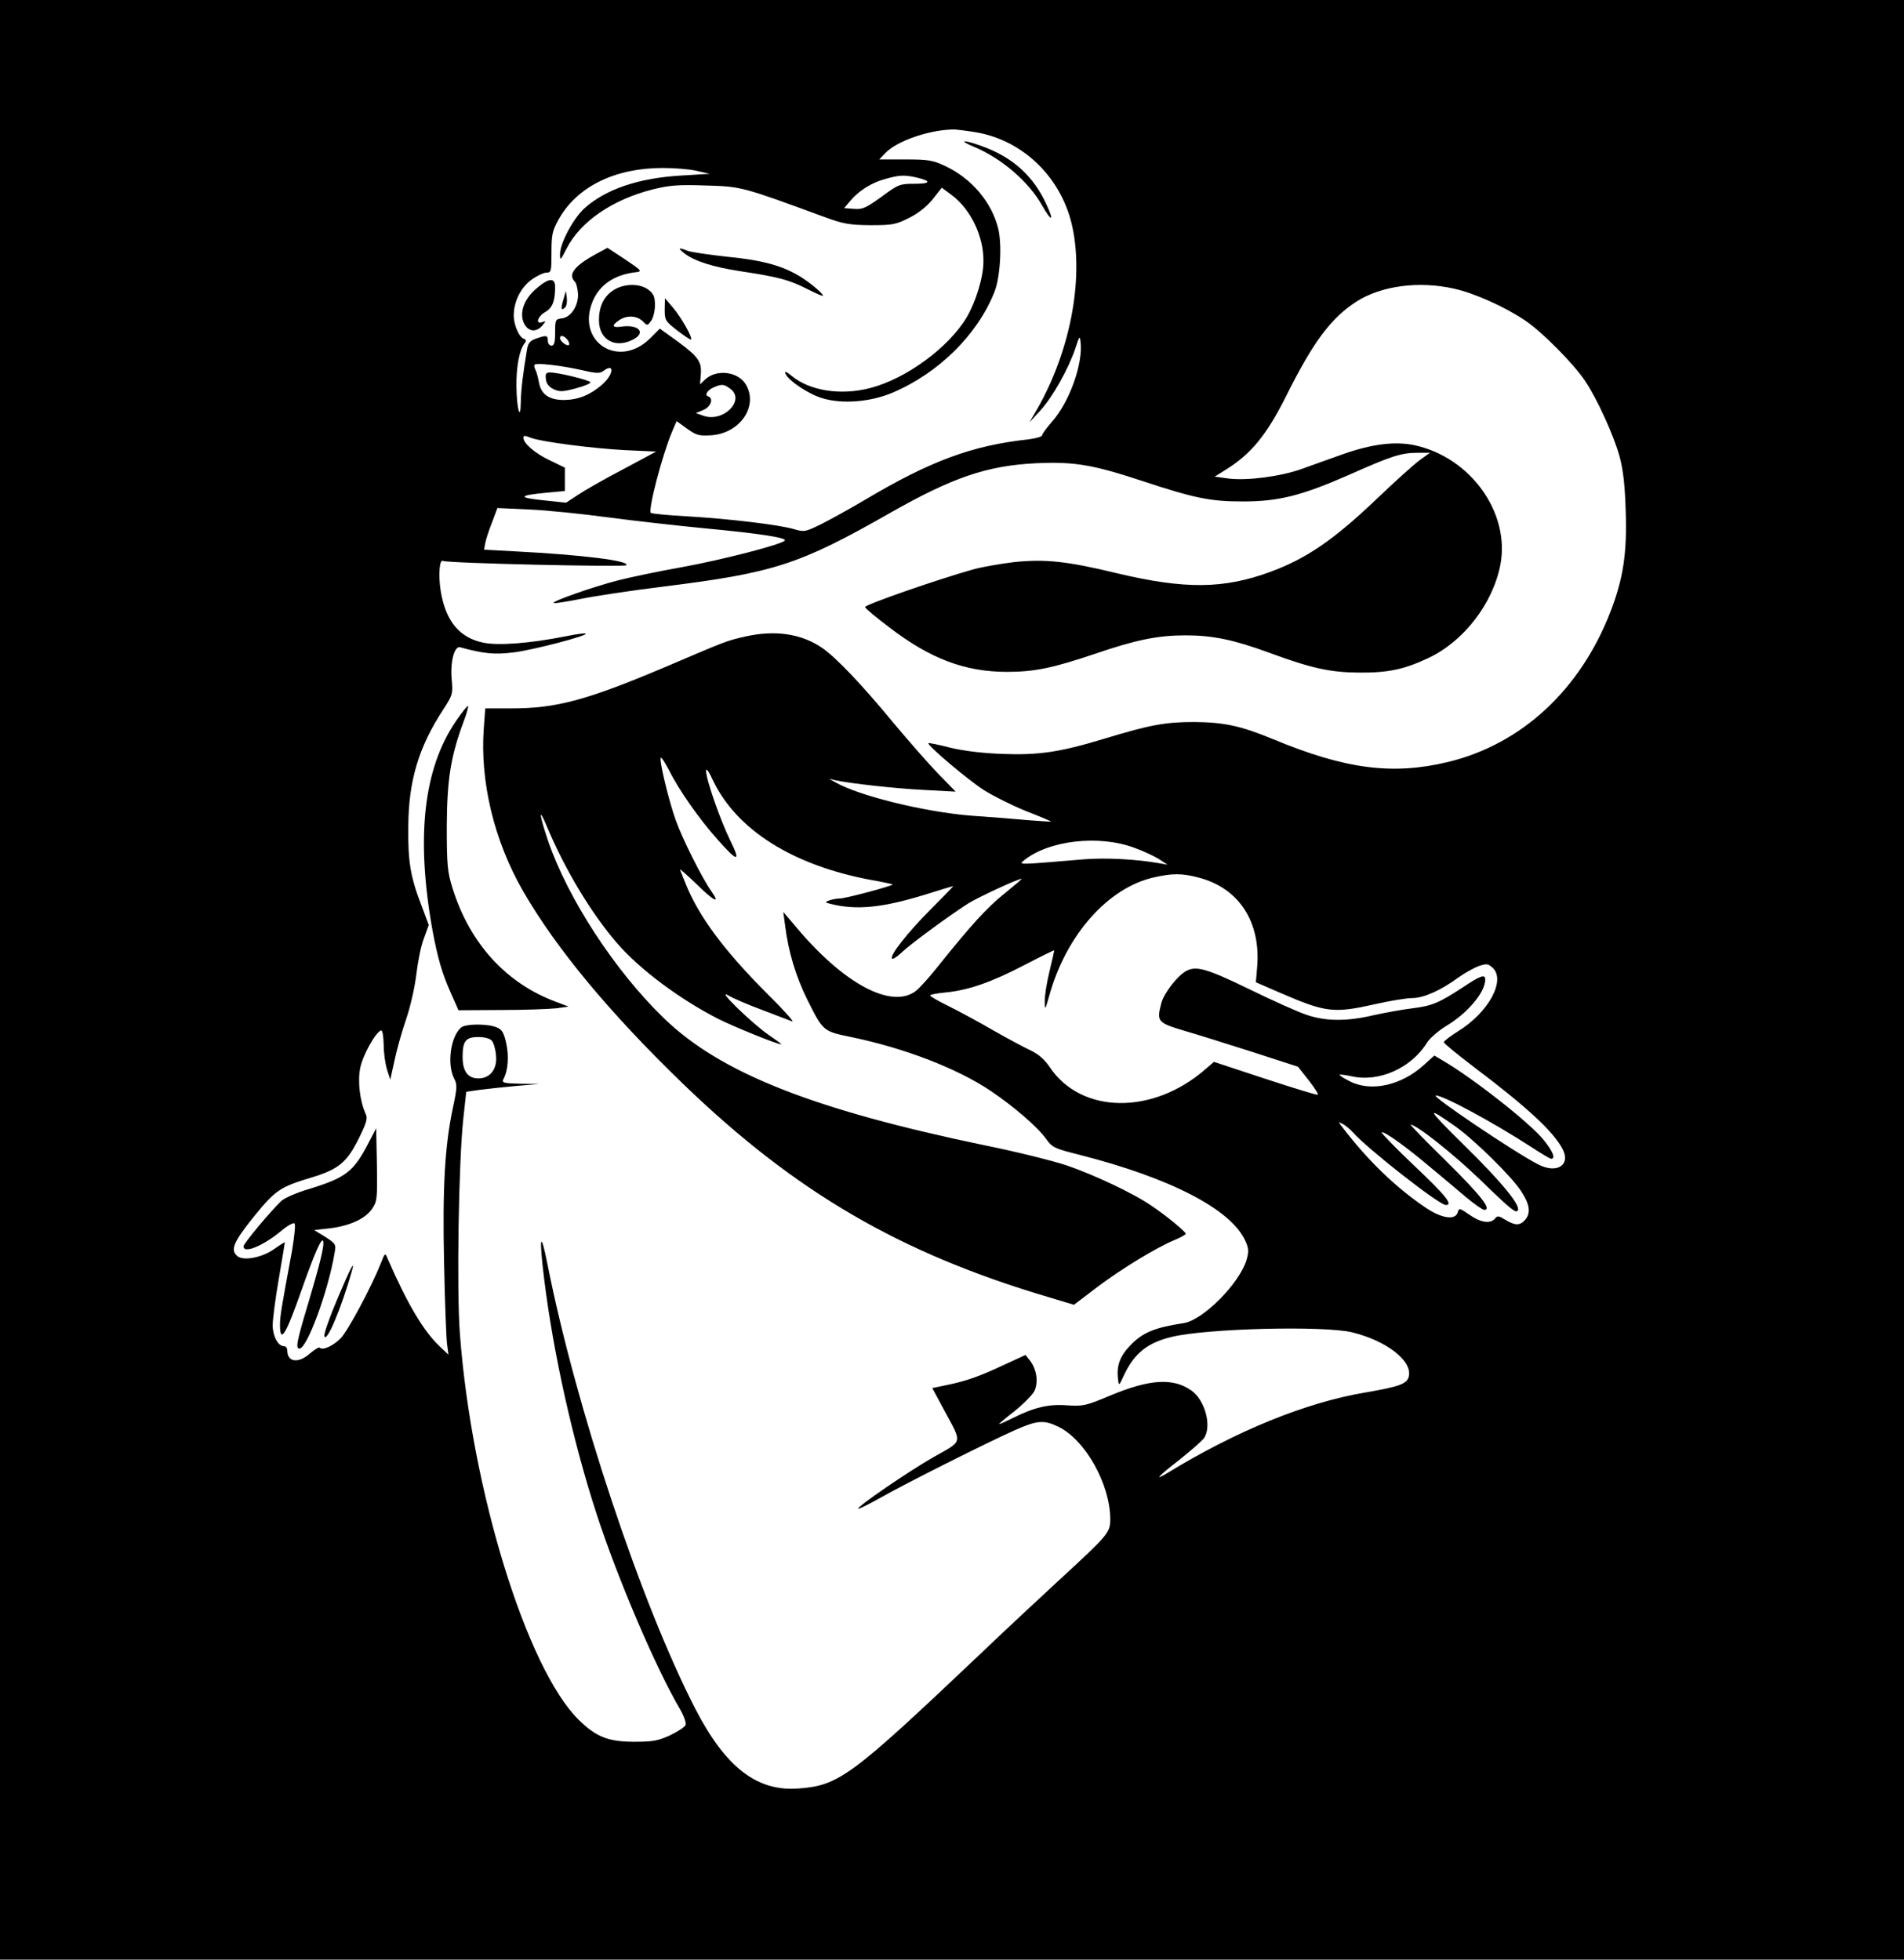 <?xml version="1.0" standalone="no"?>
<!DOCTYPE svg PUBLIC "-//W3C//DTD SVG 20010904//EN"
 "http://www.w3.org/TR/2001/REC-SVG-20010904/DTD/svg10.dtd">
<svg version="1.0" xmlns="http://www.w3.org/2000/svg"
 width="782pt" height="805pt" viewBox="0 0 782 805"
 preserveAspectRatio="xMidYMid meet">

<g transform="translate(0,805) scale(0.1,-0.1)"
fill="#000000" stroke="none">
<path d="M0 4025 l0 -4025 3910 0 3910 0 0 4025 0 4025 -3910 0 -3910 0 0
-4025z m4012 3481 c195 -35 351 -190 393 -391 46 -218 -11 -511 -145 -745
l-32 -55 46 50 c50 55 115 171 143 255 16 49 18 52 21 26 11 -90 -46 -248
-117 -328 -22 -25 -41 -51 -41 -56 0 -6 -26 -13 -57 -17 -230 -25 -401 -88
-670 -248 -61 -36 -142 -81 -180 -100 -65 -32 -70 -33 -111 -21 -59 18 -268
43 -440 53 -78 4 -145 11 -149 14 -12 13 47 238 87 333 l19 44 43 -31 c39 -28
49 -30 101 -27 117 9 193 120 140 209 -32 53 -120 64 -167 20 l-21 -20 3 38
c5 54 -8 74 -93 137 l-75 54 -39 -39 c-129 -129 -306 -16 -237 151 29 69 90
110 179 120 25 3 22 7 -45 52 l-73 48 -50 -27 c-87 -48 -113 -83 -84 -112 6
-6 12 -30 13 -52 1 -49 -30 -95 -67 -99 -26 -3 -27 -6 -27 -58 0 -41 -4 -54
-15 -54 -8 0 -15 9 -15 20 0 23 -5 24 -48 9 -24 -8 -33 -18 -37 -42 -18 -107
-25 -168 -26 -217 -1 -87 -17 -30 -18 64 -1 78 12 148 33 175 8 10 8 15 -2 19
-20 6 -42 57 -42 96 0 57 29 115 73 147 22 16 50 29 61 29 20 0 21 5 21 83 0
72 3 88 29 135 75 135 231 212 428 212 48 0 111 -5 140 -12 l53 -12 -115 -7
c-177 -10 -312 -56 -400 -135 -45 -41 -100 -143 -100 -188 0 -28 2 -26 27 23
57 111 188 201 354 243 69 17 104 20 218 16 147 -4 151 -6 486 -129 79 -29
102 -33 190 -34 92 0 105 3 159 30 38 19 73 47 97 77 l37 47 39 -29 c79 -58
134 -171 132 -275 0 -64 -32 -167 -69 -229 -75 -125 -249 -252 -396 -290 -122
-32 -250 -11 -324 51 -21 17 -28 20 -24 8 11 -28 96 -85 152 -101 83 -25 198
-15 288 23 188 80 348 237 418 413 24 59 32 193 16 260 -26 108 -109 207 -218
258 -51 24 -69 27 -164 27 l-107 0 26 27 c46 48 174 93 273 96 14 1 60 -5 102
-12z m-248 -185 c63 -15 59 -26 -8 -26 -60 0 -66 -2 -135 -53 -64 -46 -78 -53
-113 -50 l-41 3 27 32 c35 41 88 74 146 89 55 15 74 16 124 5z m2209 -457 c85
-19 211 -76 293 -132 68 -46 195 -174 243 -245 49 -72 119 -225 143 -313 15
-57 22 -119 25 -224 6 -172 -10 -277 -63 -414 -124 -320 -365 -543 -666 -616
-228 -55 -422 -30 -718 93 -133 55 -201 70 -325 71 -119 0 -180 -11 -371 -69
-181 -55 -270 -68 -419 -62 -83 3 -161 13 -214 26 -46 12 -86 20 -88 18 -7 -7
160 -149 227 -192 36 -23 113 -62 172 -86 59 -23 106 -43 105 -44 -1 -1 -45 2
-97 6 -52 5 -155 13 -228 18 -193 15 -466 82 -562 138 l-25 14 25 -6 c58 -13
244 -34 365 -40 l130 -7 -72 74 c-39 40 -121 134 -183 208 -132 160 -237 270
-294 309 -85 58 -193 74 -316 46 -78 -18 -72 -16 -330 -126 -319 -135 -445
-169 -628 -169 l-109 0 -6 -82 c-16 -218 42 -461 161 -668 136 -236 355 -500
657 -792 461 -445 891 -696 1503 -877 l103 -31 97 74 c100 75 241 161 318 193
24 10 44 21 44 25 0 8 -82 76 -141 115 -75 52 -238 128 -349 166 -58 19 -206
56 -330 81 -708 147 -1091 298 -1323 523 -201 194 -395 492 -476 729 -36 107
-40 143 -7 64 75 -180 182 -358 289 -483 94 -109 259 -232 418 -313 66 -33
241 -104 257 -104 4 0 -18 16 -47 36 -70 47 -223 196 -170 165 20 -12 83 -39
140 -60 57 -22 112 -43 123 -47 10 -4 -35 47 -101 112 -180 180 -284 321 -337
454 -10 25 -20 50 -23 57 -3 7 27 -20 67 -58 72 -71 100 -85 63 -32 -39 54
-121 219 -147 292 -29 80 -70 251 -62 258 3 3 18 -21 35 -53 39 -79 123 -198
194 -278 87 -99 102 -101 56 -8 -41 84 -99 250 -99 285 0 14 11 -1 28 -38 97
-204 328 -350 651 -410 47 -8 86 -17 87 -18 5 -5 -190 -57 -216 -58 -14 0 -34
-4 -45 -8 -18 -7 -17 -8 6 -14 107 -27 214 -16 392 39 60 19 110 34 112 34 2
0 -41 -44 -94 -97 -97 -98 -168 -189 -157 -201 4 -3 21 8 39 25 37 36 199 154
274 202 44 27 204 101 219 101 3 0 -29 -27 -71 -61 -72 -58 -136 -128 -276
-303 -35 -44 -75 -88 -89 -98 -101 -74 -298 33 -493 267 l-50 59 8 -59 c13
-104 44 -207 90 -300 66 -132 65 -131 180 -155 219 -45 436 -129 572 -220 98
-66 195 -150 230 -199 25 -35 34 -39 137 -65 377 -96 626 -226 682 -356 13
-29 13 -42 4 -75 -29 -97 -178 -247 -257 -260 -118 -18 -167 -38 -215 -86 -48
-48 -63 -87 -56 -145 3 -28 4 -28 24 16 42 90 96 134 196 158 142 35 624 47
741 19 143 -35 249 -118 233 -182 -8 -30 -38 -41 -177 -65 -245 -41 -530 -157
-816 -332 -56 -34 -36 -12 52 56 46 37 91 76 100 88 33 48 5 156 -52 196 -75
53 -172 47 -336 -22 -98 -41 -108 -43 -174 -39 -76 6 -135 -8 -225 -53 -26
-13 -50 -24 -54 -24 -3 0 25 24 64 54 38 31 75 68 82 85 15 37 7 86 -19 121
l-19 24 -89 -41 c-100 -47 -153 -66 -236 -83 l-58 -12 49 -91 c75 -139 78
-124 -41 -191 -107 -61 -320 -207 -312 -214 2 -2 44 19 94 47 106 60 431 223
547 275 94 42 121 44 181 15 110 -53 213 -236 213 -380 0 -55 -8 -64 -210
-250 -74 -68 -225 -209 -335 -314 -520 -493 -570 -530 -736 -542 -170 -13
-299 87 -423 327 -223 433 -491 1239 -607 1825 -29 147 -36 118 -14 -59 38
-308 119 -669 214 -961 86 -266 245 -638 345 -808 15 -26 25 -54 22 -63 -3 -8
-32 -27 -63 -42 -50 -23 -71 -27 -148 -27 -107 0 -157 20 -229 91 -213 211
-439 943 -487 1584 -14 181 -5 713 14 885 l12 110 55 8 c30 4 98 11 150 16
l95 8 -78 1 c-71 2 -77 4 -69 20 19 35 23 94 11 147 -10 44 -17 56 -40 65 -36
15 -127 15 -145 -1 -43 -36 -59 -150 -29 -209 13 -25 13 -37 -4 -117 -34 -157
-44 -333 -37 -642 3 -157 9 -306 12 -331 l6 -45 -37 35 c-66 63 -132 174 -213
360 -10 25 -11 24 -28 -20 -40 -100 -135 -277 -165 -308 -31 -31 -74 -51 -86
-38 -3 3 -21 -8 -40 -24 -47 -42 -93 -36 -93 12 0 10 -6 18 -14 18 -24 0 -46
42 -46 86 0 24 11 109 25 190 14 81 25 149 25 151 0 1 -20 -11 -44 -28 -49
-35 -126 -50 -151 -29 -30 25 -16 58 66 160 90 111 108 124 242 164 108 33
143 62 192 162 30 61 36 80 27 98 -24 53 -34 135 -22 191 11 52 63 145 85 152
6 2 10 -23 11 -60 0 -34 7 -80 14 -102 l13 -40 18 81 c9 44 31 121 48 170 17
50 35 130 41 181 6 51 19 118 31 148 l20 55 -29 78 c-46 118 -57 183 -55 327
1 188 43 327 144 481 38 59 40 64 34 125 -6 73 12 137 35 130 95 -26 140 -31
220 -21 81 10 305 69 296 77 -2 3 -40 -2 -83 -11 -147 -29 -276 -39 -338 -26
-98 20 -155 89 -175 213 -10 62 -5 131 9 123 15 -10 745 -26 753 -18 18 18
-181 43 -456 57 l-128 7 5 27 c3 15 15 53 28 85 l22 59 131 -6 c72 -3 217 -18
321 -32 105 -14 283 -34 396 -45 225 -21 344 -39 332 -51 -17 -17 -258 -79
-423 -109 -96 -17 -215 -42 -265 -55 -103 -27 -268 -85 -261 -92 2 -3 51 5
108 16 57 12 210 35 340 51 458 57 560 90 934 303 257 146 397 194 599 204
156 7 231 -5 437 -73 215 -71 279 -84 413 -84 147 0 241 24 435 109 177 79
216 91 284 91 l49 0 -43 -31 c-24 -18 -102 -88 -174 -157 -178 -170 -291 -247
-438 -301 -192 -71 -352 -72 -630 -6 -206 50 -296 59 -422 46 -57 -7 -134 -20
-172 -31 -152 -43 -444 -145 -441 -154 2 -6 46 -43 98 -82 169 -130 312 -184
485 -184 114 0 189 16 364 75 167 57 256 75 370 75 110 0 197 -18 339 -70 176
-65 253 -82 371 -83 122 -1 187 13 287 60 144 68 263 221 295 381 42 214 -121
443 -352 493 -80 17 -175 5 -292 -36 -57 -20 -134 -48 -173 -62 -88 -31 -222
-48 -298 -39 l-58 8 48 30 c102 64 165 141 244 298 112 225 185 323 290 391
102 65 256 86 402 53z m-3643 -209 c7 -9 10 -18 7 -22 -8 -7 -37 15 -37 28 0
14 16 11 30 -6z m53 -124 c64 -15 80 -16 95 -5 47 36 43 -14 -5 -56 -48 -42
-97 -62 -154 -63 -62 -1 -96 22 -105 70 -4 21 -10 45 -15 54 -5 9 -6 19 -3 21
8 8 105 -3 187 -21z m615 -77 c66 -46 -26 -141 -109 -112 l-31 11 31 13 c31
13 43 48 19 56 -16 6 -1 27 26 38 31 13 39 12 64 -6z m-816 -203 c43 -16 251
-43 383 -50 l130 -6 -138 -74 c-77 -40 -160 -88 -185 -105 l-47 -31 -95 10
c-105 11 -101 20 15 31 l75 7 0 48 0 48 -64 31 c-59 28 -106 69 -106 91 0 11
3 11 32 0z m2478 -1684 c36 -13 81 -34 100 -46 l35 -23 -40 7 c-94 16 -215 22
-304 15 -273 -23 -268 -23 -246 -5 101 83 309 107 455 52z m263 -122 c166 -43
257 -183 240 -371 l-5 -59 99 -43 c189 -82 221 -85 391 -47 61 14 130 25 152
25 46 0 117 31 189 84 25 18 63 39 83 47 33 11 39 11 58 -6 56 -51 -16 -184
-141 -261 -32 -20 -59 -41 -59 -45 0 -5 55 -50 122 -101 216 -163 325 -263
364 -335 38 -68 -21 -107 -99 -66 -99 51 -443 283 -420 283 32 0 238 -112 391
-211 41 -27 78 -49 83 -49 19 0 7 30 -30 76 -54 69 -295 258 -418 329 l-32 19
-42 -38 c-94 -86 -220 -113 -307 -67 -24 12 -42 24 -40 26 2 2 24 -1 48 -6
113 -26 246 33 311 138 11 18 46 48 78 68 89 53 161 139 161 191 0 23 -19 17
-89 -30 -101 -66 -129 -78 -210 -88 -41 -5 -112 -18 -158 -28 -109 -26 -197
-26 -276 1 -34 11 -141 59 -237 106 -173 84 -216 96 -257 75 -37 -20 -92 -91
-103 -132 -20 -76 -16 -81 90 -113 52 -15 180 -55 283 -88 l188 -61 45 -57
c24 -31 41 -57 36 -58 -4 -2 -101 28 -217 66 l-209 69 -35 -30 c-216 -189
-511 -185 -640 9 -21 31 -45 52 -78 68 -26 12 -95 49 -153 82 -58 34 -140 78
-182 99 -43 21 -78 41 -78 45 0 3 28 9 63 12 94 9 189 42 325 113 67 35 122
62 122 60 0 -3 -9 -42 -20 -88 -11 -46 -20 -101 -19 -123 0 -37 2 -35 20 30
70 247 241 439 429 481 75 17 116 17 183 -1z m-2903 -670 c7 -8 15 -34 17 -58
7 -57 -23 -97 -72 -97 -43 0 -65 29 -65 88 0 66 13 82 64 82 27 0 48 -6 56
-15z m3956 -351 c80 -57 232 -206 272 -268 36 -55 40 -90 15 -118 -21 -23 -40
-23 -80 1 -27 17 -33 18 -43 5 -19 -22 -58 -17 -105 16 -40 28 -43 28 -48 10
-9 -33 -63 -26 -127 16 -126 84 -244 198 -350 338 -14 18 -14 18 5 9 11 -6 29
-21 40 -33 62 -70 356 -300 383 -300 31 0 2 37 -128 160 -77 73 -138 136 -135
138 7 8 98 -57 195 -139 47 -39 114 -95 149 -125 36 -30 70 -54 77 -54 33 0
-13 58 -154 198 -85 83 -152 152 -148 152 24 0 177 -122 284 -225 132 -128
148 -140 156 -127 12 20 -66 116 -218 265 -158 156 -164 168 -40 81z"/>
<path d="M4000 7447 c113 -47 225 -143 280 -241 40 -70 51 -66 17 6 -53 115
-137 191 -260 236 -77 29 -107 28 -37 -1z"/>
<path d="M2810 7010 c40 -32 118 -57 230 -74 158 -24 199 -35 273 -72 37 -19
67 -32 67 -29 0 10 -54 55 -97 81 -72 43 -152 65 -293 79 -75 8 -148 19 -164
24 -40 16 -44 13 -16 -9z"/>
<path d="M2202 6864 c-50 -43 -70 -99 -50 -142 17 -34 48 -39 74 -11 17 20 17
22 2 16 -30 -11 -21 22 11 41 30 17 41 45 41 103 0 40 -26 38 -78 -7z"/>
<path d="M2523 6860 c-42 -25 -63 -68 -63 -125 0 -81 66 -118 140 -80 56 29
22 64 -50 53 -36 -5 -39 5 -8 26 31 22 74 20 98 -4 19 -19 19 -19 35 3 8 12
15 40 15 63 0 34 -5 47 -26 63 -34 27 -98 27 -141 1z"/>
<path d="M2314 6820 c-12 -38 -9 -49 7 -33 6 6 9 23 7 39 l-4 29 -10 -35z"/>
<path d="M2730 6779 c0 -44 2 -48 52 -87 29 -22 54 -39 56 -37 8 7 -40 91 -73
130 l-34 40 -1 -46z"/>
<path d="M1872 5087 c-133 -196 -164 -476 -96 -857 21 -113 40 -181 77 -262
l30 -68 176 1 c97 0 199 4 226 7 l50 7 -50 19 c-206 76 -355 240 -426 466 -21
67 -24 94 -24 255 1 193 16 289 70 433 13 34 20 62 17 62 -4 0 -26 -28 -50
-63z"/>
<path d="M1513 3354 c-61 -118 -93 -142 -246 -189 -48 -14 -98 -36 -111 -48
-40 -37 -156 -175 -156 -187 0 -31 79 1 153 62 27 23 52 37 57 32 4 -5 -1 -56
-11 -114 -43 -232 -49 -266 -49 -302 0 -81 24 -42 89 144 53 150 82 216 88
200 6 -16 -10 -84 -63 -262 -45 -150 -51 -180 -34 -180 31 0 118 236 144 392
7 36 5 39 -38 67 l-46 28 63 7 c83 10 147 39 175 80 21 31 22 41 20 182 l-3
149 -32 -61z"/>
<path d="M1386 2715 c-32 -75 -56 -144 -54 -153 8 -34 71 117 113 266 15 53
-6 13 -59 -113z"/>
<path d="M2242 6493 c2 -19 12 -32 32 -42 25 -11 37 -11 92 4 35 9 62 21 59
25 -6 9 -133 40 -165 40 -17 0 -21 -5 -18 -27z"/>
</g>
</svg>

